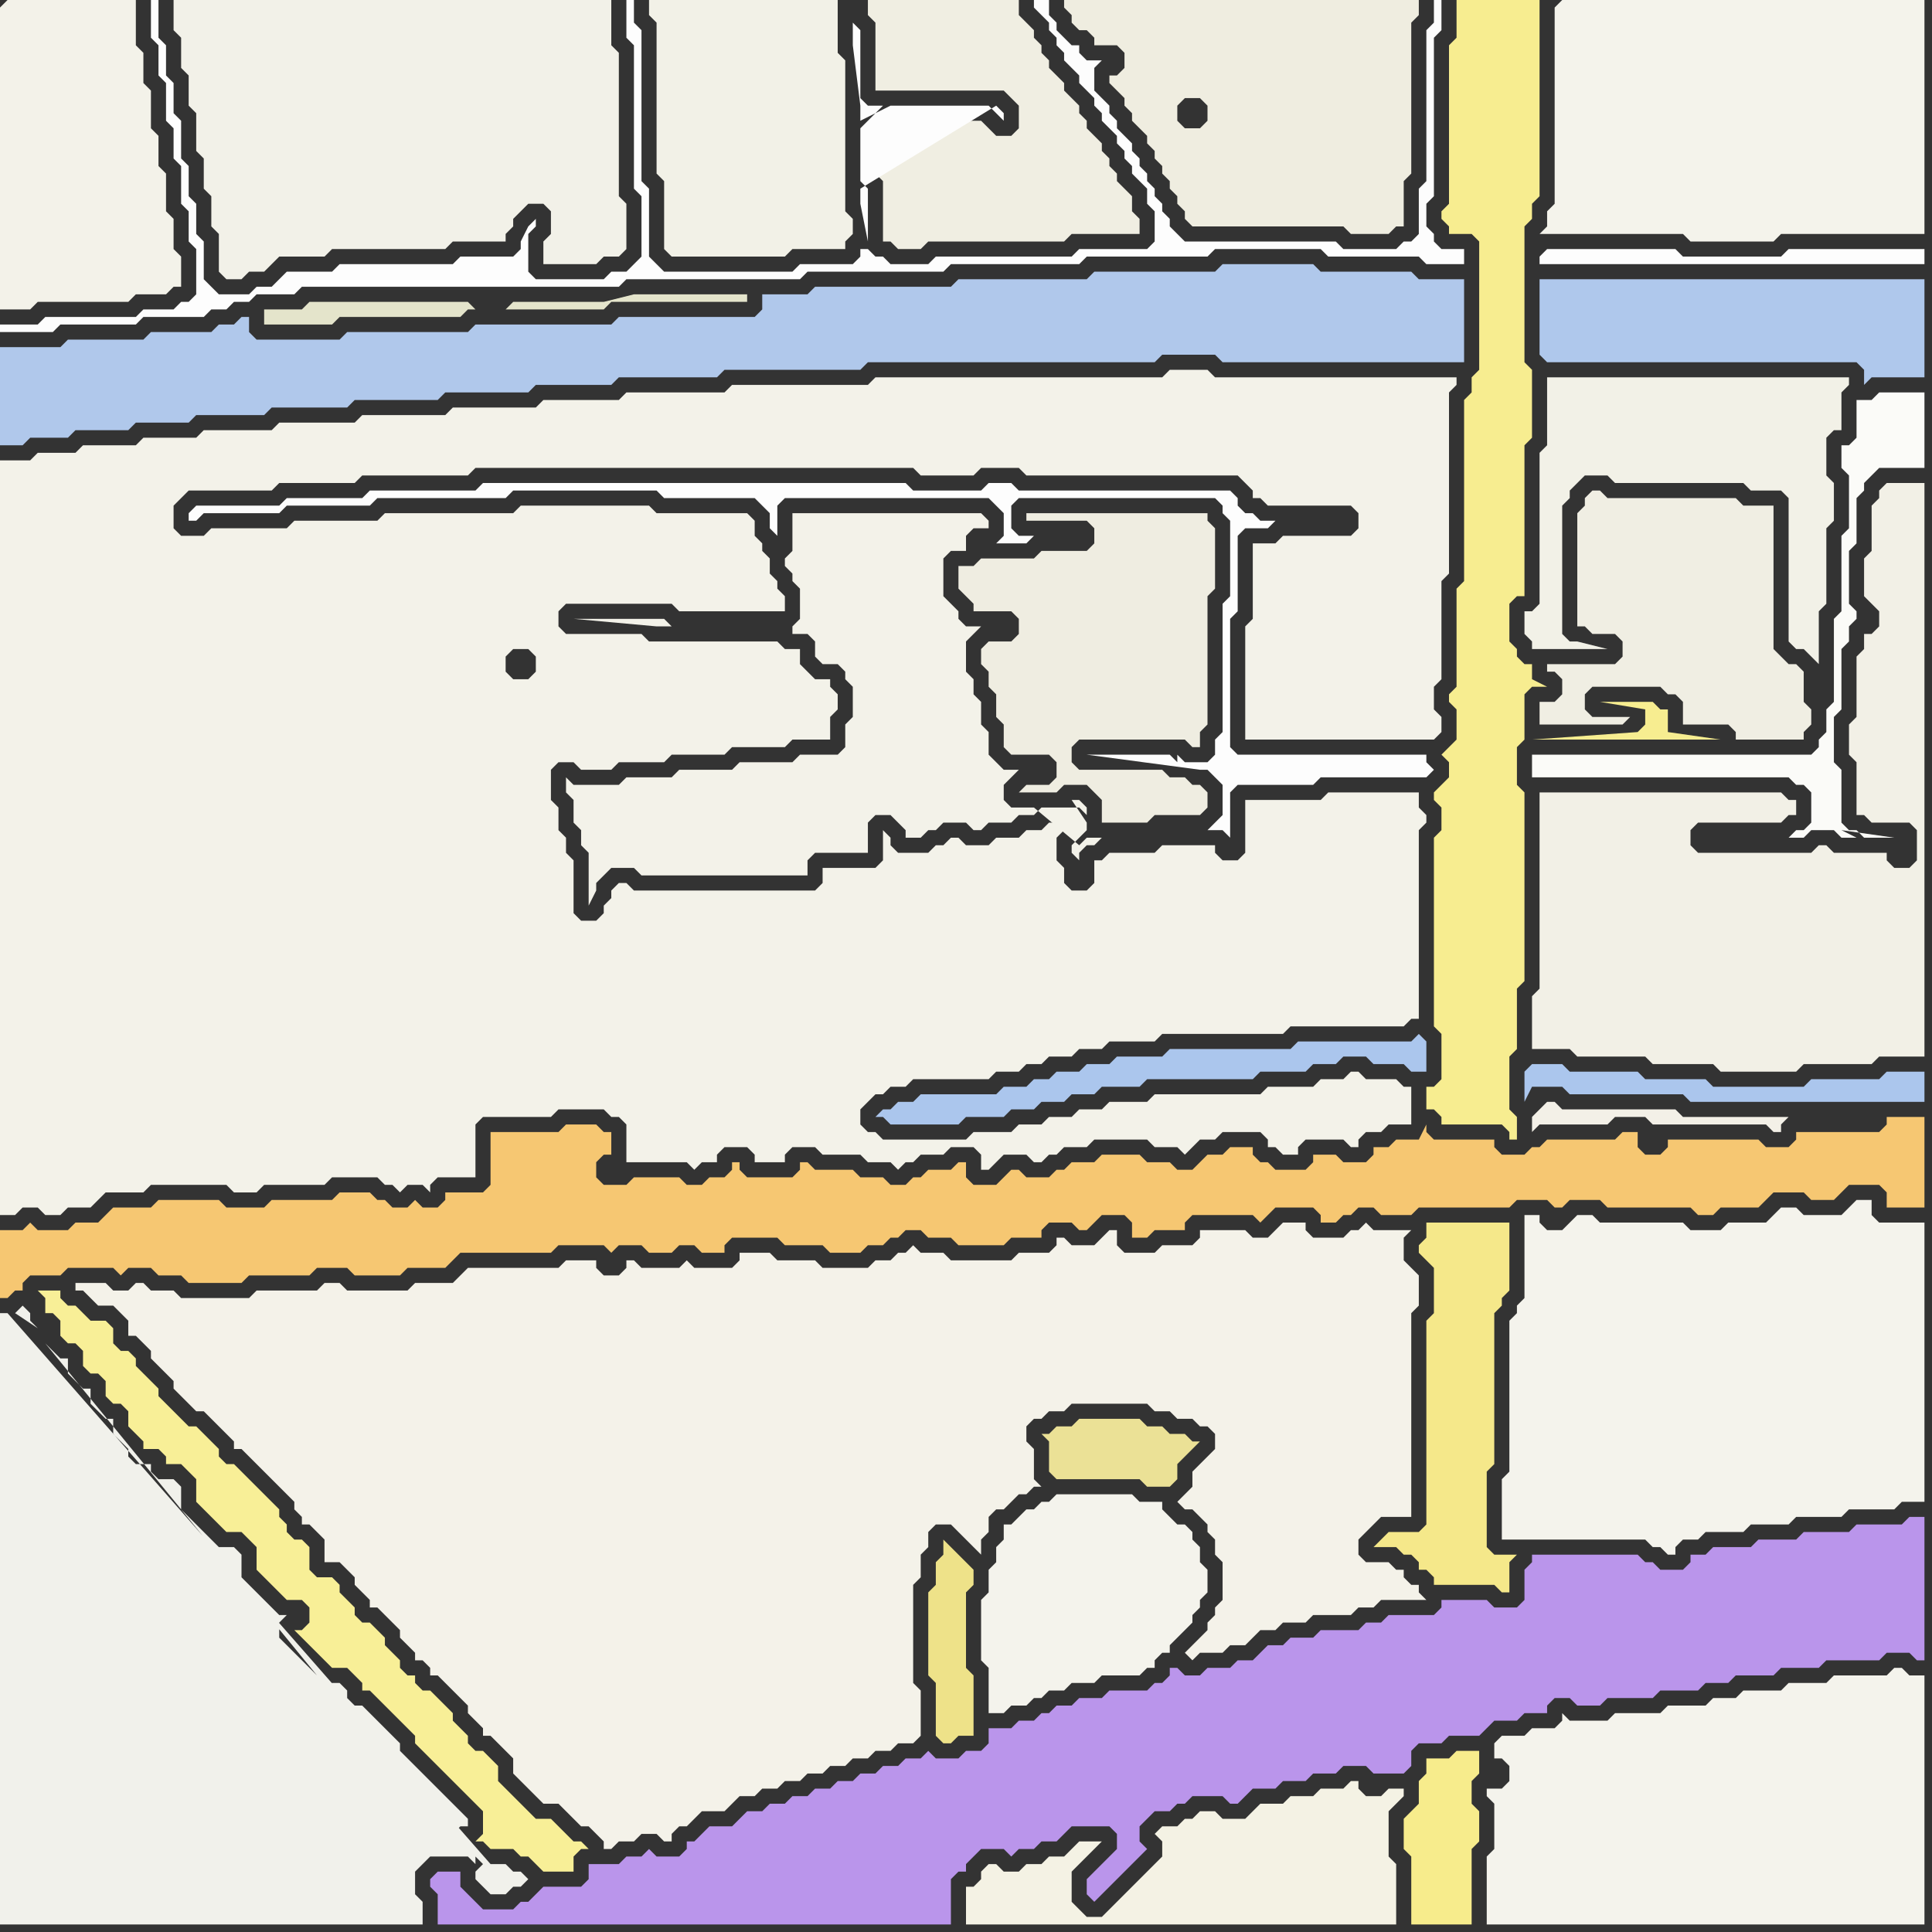 <svg width="256" height="256" xmlns="http://www.w3.org/2000/svg"><rect width="100%" height="100%" fill="#333333" stroke="none"/><script> 
var tempColor;
function hoverPath(evt){
obj = evt.target;
tempColor = obj.getAttribute("fill");
obj.setAttribute("fill","red");
//alert(tempColor);
//obj.setAttribute("stroke","red");}
function recoverPath(evt){
obj = evt.target;
obj.setAttribute("fill", tempColor);
//obj.setAttribute("stroke", tempColor);
}</script><path onmouseover="hoverPath(evt)" onmouseout="recoverPath(evt)" fill="rgb(244,242,233)" d="M  15,171l 0,0 -1,-1 -4,0 0,1 1,0 1,1 1,1 2,0 1,1 1,1 0,2 1,0 1,1 1,1 0,1 1,1 1,1 1,1 0,1 1,1 1,1 1,1 1,0 1,1 1,1 1,1 1,1 0,1 1,0 1,1 1,1 1,1 1,1 1,1 1,1 1,1 0,1 1,1 0,1 1,0 1,1 1,1 0,3 2,0 1,1 1,1 0,1 1,1 1,1 0,1 1,0 1,1 1,1 1,1 0,1 1,1 1,1 0,1 1,0 1,1 0,1 1,0 1,1 1,1 1,1 1,1 0,1 1,1 1,1 0,1 1,0 1,1 1,1 1,1 0,2 1,1 1,1 1,1 1,1 2,0 1,1 1,1 1,1 1,0 1,1 1,1 0,1 1,0 1,-1 2,0 1,-1 2,0 1,1 1,0 0,-1 1,-1 1,0 1,-1 1,-1 3,0 1,-1 1,-1 2,0 1,-1 2,0 1,-1 2,0 1,-1 2,0 1,-1 2,0 1,-1 2,0 1,-1 2,0 1,-1 2,0 1,-1 0,-6 -1,-1 0,-13 1,-1 0,-3 1,-1 0,-2 1,-1 2,0 1,1 1,1 1,1 1,1 0,-2 1,-1 0,-2 1,-1 1,0 1,-1 1,-1 1,0 1,-1 1,0 -1,-1 0,-4 -1,-1 0,-2 1,-1 1,0 1,-1 2,0 1,-1 10,0 1,1 2,0 1,1 2,0 1,1 1,0 1,1 0,2 -3,3 0,2 -1,1 -1,1 1,1 1,0 1,1 1,1 0,1 1,1 0,2 1,1 0,5 -1,1 0,1 -1,1 0,1 -1,1 -2,2 1,1 0,0 1,-1 3,0 1,-1 2,0 1,-1 1,-1 2,0 1,-1 3,0 1,-1 5,0 1,-1 2,0 1,-1 6,0 -1,-1 0,-1 -1,0 -1,-1 0,-1 -1,0 -1,-1 -3,0 -1,-1 0,-2 1,-1 1,-1 1,-1 4,0 0,-27 1,-1 0,-4 -1,-1 0,0 -1,-1 0,-3 1,-1 -5,0 -1,-1 -1,1 -1,0 -1,1 -4,0 -1,-1 0,-1 -3,0 -1,1 0,0 -1,1 -2,0 -1,-1 -6,0 0,1 -1,1 -4,0 -1,1 -4,0 -1,-1 0,-2 -1,0 -2,2 -3,0 -1,-1 -1,0 0,1 -1,1 -4,0 -1,1 -8,0 -1,-1 -3,0 -1,-1 -1,1 -1,0 -1,1 -2,0 -1,1 -6,0 -1,-1 -5,0 -1,-1 -4,0 0,1 -1,1 -5,0 -1,-1 -1,1 -5,0 -1,-1 -1,0 0,1 -1,1 -2,0 -1,-1 0,-1 -4,0 -1,1 -12,0 -1,1 -1,1 -5,0 -1,1 -8,0 -1,-1 -2,0 -1,1 -8,0 -1,1 -9,0 -1,-1 -3,0 -1,-1 -1,0 -1,1Z"/>
<path onmouseover="hoverPath(evt)" onmouseout="recoverPath(evt)" fill="rgb(253,253,253)" d="M  25,68l 0,1 1,0 1,-1 10,0 1,-1 11,0 1,-1 17,0 1,-1 19,0 1,1 12,0 1,1 1,1 0,2 1,1 0,-4 1,-1 27,0 1,1 1,1 0,3 -1,1 4,0 1,-1 -2,0 -1,-1 0,-3 1,-1 26,0 1,1 0,1 1,1 0,10 -1,1 0,17 -1,1 0,2 -1,1 -3,0 -1,-1 0,1 -1,-1 -11,0 15,2 1,0 1,1 1,1 0,4 -1,1 -1,1 2,0 1,1 0,-6 1,-1 10,0 1,-1 14,0 1,-1 -1,-1 0,-1 -25,0 -1,-1 0,-17 1,-1 0,-10 1,-1 3,0 1,-1 -2,0 -1,-1 -1,0 -1,-1 0,-1 -1,-1 -28,0 -1,-1 -3,0 -1,1 -9,0 -1,-1 -56,0 -1,1 -14,0 -1,1 -10,0 -1,1 -11,0 -1,1Z"/>
<path onmouseover="hoverPath(evt)" onmouseout="recoverPath(evt)" fill="rgb(244,243,236)" d="M  137,200l -1,0 -1,1 -1,1 -1,0 0,2 -1,1 0,2 -1,1 0,3 -1,1 0,8 1,1 0,6 2,0 1,-1 2,0 1,-1 1,0 1,-1 2,0 1,-1 3,0 1,-1 5,0 1,-1 1,0 0,-1 1,-1 1,0 0,-1 2,-2 1,-1 0,-1 1,-1 0,-1 1,-1 0,-3 -1,-1 0,-2 -1,-1 0,-1 -1,-1 -1,0 -1,-1 -1,-1 0,-1 -3,0 -1,-1 -10,0 -1,1 -1,0 -1,1Z"/>
<path onmouseover="hoverPath(evt)" onmouseout="recoverPath(evt)" fill="rgb(244,243,236)" d="M  202,164l 0,8 -1,1 0,1 -1,1 0,20 -1,1 0,8 19,0 1,1 1,0 1,1 1,0 0,-1 1,-1 2,0 1,-1 5,0 1,-1 5,0 1,-1 6,0 1,-1 6,0 1,-1 3,0 0,-37 -6,0 -1,-1 0,-2 -2,0 -1,1 0,0 -1,1 -5,0 -1,-1 -2,0 -1,1 -1,1 -5,0 -1,1 -4,0 -1,-1 -11,0 -1,-1 -2,0 -1,1 -1,1 -2,0 -1,-1 0,-1 -2,0Z"/>
<path onmouseover="hoverPath(evt)" onmouseout="recoverPath(evt)" fill="rgb(242,240,230)" d="M  204,108l 0,23 -1,1 0,7 5,0 1,1 9,0 1,1 8,0 1,1 10,0 1,-1 9,0 1,-1 6,0 0,-76 -5,0 -1,1 0,1 -1,1 0,6 -1,1 0,5 1,1 0,0 1,1 0,2 -1,1 -1,0 0,2 -1,1 0,8 -1,1 0,4 1,1 0,7 1,0 1,1 5,0 1,1 0,4 -1,1 -2,0 -1,-1 0,-1 -7,0 -1,-1 -1,0 -1,1 -15,0 -1,-1 0,-2 1,-1 11,0 1,-1 1,0 0,-2 -1,0 -1,-1 -32,0Z"/>
<path onmouseover="hoverPath(evt)" onmouseout="recoverPath(evt)" fill="rgb(243,242,233)" d="M  0,1l 0,40 4,0 1,-1 12,0 1,-1 4,0 1,-1 1,0 0,-4 -1,-1 0,-4 -1,-1 0,-5 -1,-1 0,-4 -1,-1 0,-5 -1,-1 0,-4 -1,-1 0,-6 -17,0 -1,1Z"/>
<path onmouseover="hoverPath(evt)" onmouseout="recoverPath(evt)" fill="rgb(248,239,151)" d="M  8,172l 0,-1 -3,0 1,1 0,2 1,0 1,1 0,2 1,1 1,0 1,1 0,2 1,1 1,0 1,1 0,2 1,1 1,0 1,1 0,2 1,1 1,1 0,1 2,0 1,1 0,1 2,0 1,1 1,1 0,3 1,1 1,1 1,1 1,1 2,0 1,1 1,1 0,3 1,1 1,1 1,1 1,1 2,0 1,1 0,2 -1,1 -1,0 1,1 0,0 1,1 1,1 1,1 1,1 2,0 1,1 1,1 0,1 1,0 1,1 1,1 1,1 1,1 1,1 1,1 0,1 1,1 1,1 1,1 1,1 1,1 1,1 1,1 1,1 1,1 0,3 -1,1 1,0 1,1 3,0 1,1 1,0 1,1 1,1 4,0 0,-2 1,-1 1,0 -1,-1 -1,0 -1,-1 -1,-1 -1,-1 -2,0 -1,-1 -1,-1 -1,-1 -1,-1 -1,-1 0,-2 -1,-1 -1,-1 -1,0 -1,-1 0,-1 -1,-1 -1,-1 0,-1 -1,-1 -1,-1 -1,-1 -1,0 -1,-1 0,-1 -1,0 -1,-1 0,-1 -1,-1 -1,-1 0,-1 -1,-1 -1,-1 -1,0 -1,-1 0,-1 -1,-1 -1,-1 0,-1 -1,-1 -2,0 -1,-1 0,-3 -1,-1 -1,0 -1,-1 0,-1 -1,-1 0,-1 -1,-1 -1,-1 -2,-2 -1,-1 -1,-1 -1,0 -1,-1 0,-1 -1,-1 -1,-1 -1,-1 -1,0 -1,-1 -1,-1 -1,-1 -1,-1 0,-1 -1,-1 -1,-1 -1,-1 0,-1 -1,-1 -1,0 -1,-1 0,-2 -1,-1 -2,0 -1,-1 -1,-1 -1,0 -1,-1Z"/>
<path onmouseover="hoverPath(evt)" onmouseout="recoverPath(evt)" fill="rgb(242,241,232)" d="M  24,0l -1,0 0,4 1,1 0,4 1,1 0,4 1,1 0,5 1,1 0,4 1,1 0,4 1,1 0,5 1,1 2,0 1,-1 2,0 1,-1 1,-1 6,0 1,-1 15,0 1,-1 7,0 0,-1 1,-1 0,-1 1,-1 1,-1 2,0 1,1 0,3 -1,1 0,3 7,0 1,-1 2,0 1,-1 0,-6 -1,-1 0,-19 -1,-1 0,-6Z"/>
<path onmouseover="hoverPath(evt)" onmouseout="recoverPath(evt)" fill="rgb(228,228,203)" d="M  67,41l 13,0 1,-1 18,0 0,-1 -15,0 -4,1 -12,0 -1,1 -4,0 -1,-1 -21,0 -1,1 -5,0 0,2 9,0 1,-1 16,0 1,-1Z"/>
<path onmouseover="hoverPath(evt)" onmouseout="recoverPath(evt)" fill="rgb(242,241,231)" d="M  88,0l -2,0 0,2 1,1 0,20 1,1 0,9 1,1 15,0 1,-1 7,0 0,-1 1,-1 0,-2 -1,-1 0,-20 -1,-1 0,-7Z"/>
<path onmouseover="hoverPath(evt)" onmouseout="recoverPath(evt)" fill="rgb(240,238,226)" d="M  144,31l 7,0 0,-2 -1,-1 0,-2 -1,-1 -1,-1 0,-1 -1,-1 0,-1 -1,-1 0,-1 -1,-1 -1,-1 0,-1 -1,-1 0,-1 -1,-1 -1,-1 0,-1 -1,-1 -1,-1 0,-1 -1,-1 0,-1 -1,-1 0,-1 -1,-1 -1,-1 0,-2 -20,0 0,2 1,1 0,9 17,0 2,2 0,3 -1,1 -2,0 -1,-1 -1,-1 -12,0 -1,1 0,0 -1,1 0,5 1,1 0,8 1,0 1,1 3,0 1,-1 18,0 1,-1Z"/>
<path onmouseover="hoverPath(evt)" onmouseout="recoverPath(evt)" fill="rgb(247,237,144)" d="M  197,0l -4,0 0,5 -1,1 0,21 -1,1 0,1 1,1 0,1 3,0 1,1 0,17 -1,1 0,2 -1,1 0,24 -1,1 0,13 -1,1 0,1 1,1 0,4 -1,1 -1,1 1,1 0,2 -1,1 -1,1 0,1 1,1 0,3 -1,1 0,25 1,1 0,6 -1,1 -1,0 0,3 1,0 1,1 0,1 8,0 1,1 0,1 1,0 0,-3 -1,-1 0,-7 1,-1 0,-8 1,-1 0,-25 -1,-1 0,-5 1,-1 0,-6 1,-1 2,0 -2,-1 0,-2 -1,0 -1,-1 0,-1 -1,-1 0,-5 1,-1 1,0 0,-20 1,-1 0,-9 -1,-1 0,-18 1,-1 0,-2 1,-1 0,-26 -7,0 6,98 25,0 -7,-1 0,-3 -1,0 -1,-1 -7,0 6,1 0,2 -1,1 -14,1 -6,-98Z"/>
<path onmouseover="hoverPath(evt)" onmouseout="recoverPath(evt)" fill="rgb(244,243,235)" d="M  206,1l 0,26 -1,1 0,2 -1,1 19,0 1,1 11,0 1,-1 19,0 0,-31 -48,0 -1,1Z"/>
<path onmouseover="hoverPath(evt)" onmouseout="recoverPath(evt)" fill="rgb(176,200,235)" d="M  0,50l 0,9 3,0 1,-1 5,0 1,-1 7,0 1,-1 7,0 1,-1 9,0 1,-1 10,0 1,-1 11,0 1,-1 11,0 1,-1 10,0 1,-1 13,0 1,-1 18,0 1,-1 38,0 1,-1 7,0 1,1 32,0 0,-11 -6,0 -1,-1 -12,0 -1,-1 -12,0 -1,1 -16,0 -1,1 -17,0 -1,1 -18,0 -1,1 -6,0 0,2 -1,1 -18,0 -1,1 -18,0 -1,1 -16,0 -1,1 -11,0 -1,-1 0,-2 -1,0 -1,1 -2,0 -1,1 -8,0 -1,1 -10,0 -1,1 -8,0Z"/>
<path onmouseover="hoverPath(evt)" onmouseout="recoverPath(evt)" fill="rgb(243,242,233)" d="M  0,122l 0,39 2,0 1,-1 2,0 1,1 2,0 1,-1 3,0 1,-1 1,-1 5,0 1,-1 10,0 1,1 3,0 1,-1 8,0 1,-1 6,0 1,1 1,0 1,1 1,-1 2,0 1,1 0,-1 1,-1 5,0 0,-7 1,-1 9,0 1,-1 6,0 1,1 1,0 1,1 0,5 8,0 1,1 1,-1 2,0 0,-1 1,-1 3,0 1,1 0,1 4,0 0,-1 1,-1 3,0 1,1 5,0 1,1 3,0 1,1 1,-1 1,0 1,-1 3,0 1,-1 3,0 1,1 0,2 1,0 1,-1 0,0 1,-1 3,0 1,1 1,0 1,-1 1,0 1,-1 3,0 1,-1 7,0 1,1 3,0 1,1 1,-1 1,-1 2,0 1,-1 5,0 1,1 0,1 1,0 1,1 2,0 0,-1 1,-1 5,0 1,1 1,0 0,-1 1,-1 2,0 1,-1 3,0 0,-5 -1,0 -1,-1 -4,0 -1,-1 -1,0 -1,1 -3,0 -1,1 -6,0 -1,1 -14,0 -1,1 -5,0 -1,1 -3,0 -1,1 -3,0 -1,1 -3,0 -1,1 -5,0 -1,1 -11,0 -1,-1 -1,0 -1,-1 0,-2 1,-1 1,-1 1,0 1,-1 2,0 1,-1 10,0 1,-1 3,0 1,-1 2,0 1,-1 3,0 1,-1 3,0 1,-1 6,0 1,-1 16,0 1,-1 15,0 1,-1 1,0 0,-25 1,-1 0,-1 -1,-1 0,-2 -12,0 -1,1 -10,0 0,7 -1,1 -2,0 -1,-1 0,-1 -7,0 -1,1 -6,0 -1,1 -1,0 0,3 -1,1 -2,0 -1,-1 0,-2 -1,-1 0,-3 1,-1 1,-1 -3,0 -1,1 -2,0 -1,1 -3,0 -1,1 -3,0 -1,-1 -1,0 -1,1 -1,0 -1,1 -4,0 -1,-1 0,-1 -1,-1 0,4 -1,1 -7,0 0,2 -1,1 -24,0 -1,-1 -1,0 -1,1 0,1 -1,1 0,1 -1,1 -2,0 -1,-1 0,-7 -1,-1 0,-2 -1,-1 0,-3 -1,-1 0,-4 1,-1 2,0 1,1 4,0 1,-1 6,0 1,-1 7,0 1,-1 7,0 1,-1 5,0 0,-3 1,-1 0,-2 -1,-1 0,-1 -2,0 -1,-1 -1,-1 0,-2 -2,0 -1,-1 -17,0 -1,-1 -10,0 -1,-1 0,-2 1,-1 14,0 1,1 14,0 0,-2 -1,-1 0,-1 -1,-1 0,-2 -1,-1 0,-1 -1,-1 0,-2 -1,-1 -12,0 -1,-1 -17,0 -1,1 -17,0 -1,1 -11,0 -1,1 -10,0 -1,1 -3,0 -1,-1 0,-3 1,-1 1,-1 11,0 1,-1 10,0 1,-1 14,0 1,-1 58,0 1,1 7,0 1,-1 5,0 1,1 28,0 1,1 1,1 0,1 1,0 1,1 11,0 1,1 0,2 -1,1 -9,0 -1,1 -3,0 0,10 -1,1 0,15 25,0 1,-1 0,-2 -1,-1 0,-3 1,-1 0,-13 1,-1 0,-24 1,-1 0,-1 -32,0 -1,-1 -5,0 -1,1 -38,0 -1,1 -18,0 -1,1 -13,0 -1,1 -10,0 -1,1 -11,0 -1,1 -11,0 -1,1 -10,0 -1,1 -9,0 -1,1 -7,0 -1,1 -7,0 -1,1 -5,0 -1,1 -4,0 0,61 70,-36 1,1 0,2 -1,1 -2,0 -1,-1 0,-2 1,-1 2,0 -70,36Z"/>
<path onmouseover="hoverPath(evt)" onmouseout="recoverPath(evt)" fill="rgb(241,241,235)" d="M  1,174l -1,0 0,81 56,0 0,-3 -1,-1 0,-3 1,-1 1,-1 5,0 1,1 0,-1 1,1 -1,1 0,1 1,1 0,0 1,1 2,0 1,-1 1,0 1,-1 -1,-1 -1,0 -1,-1 -2,0 -64,-73 1,0 1,-1 1,1 0,1 1,1 0,0 -3,-2 -1,0 59,70 0,-1 1,-1 1,0 0,-1 -1,-1 0,0 -1,-1 -1,-1 -1,-1 -1,-1 -1,-1 -1,-1 -1,-1 -1,-1 0,-1 -1,-1 -1,-1 -1,-1 -1,-1 -1,-1 -1,0 -1,-1 0,-1 -1,-1 -2,0 -1,-1 -1,-1 -1,-1 -1,-1 -1,-1 -1,-1 0,-2 1,-1 -1,0 -1,-1 -2,-2 -1,-1 -1,-1 0,-3 -1,-1 -2,0 -1,-1 -1,-1 -1,-1 -1,-1 -1,-1 0,-3 -1,-1 -2,0 -1,-1 0,-1 -2,0 -1,-1 0,-1 -1,-1 -1,-1 0,-2 -1,0 -1,-1 -1,-1 0,-2 -1,0 -1,-1 -1,-1 0,-2 -1,0 -1,-1 -1,-1 54,66 -59,-70Z"/>
<path onmouseover="hoverPath(evt)" onmouseout="recoverPath(evt)" fill="rgb(186,149,235)" d="M  71,255l 55,0 0,-6 1,-1 1,0 0,-1 1,-1 1,-1 3,0 1,1 1,-1 2,0 1,-1 2,0 1,-1 1,-1 5,0 1,1 0,2 -2,2 -1,1 -1,1 0,2 1,1 1,-1 4,-4 1,-1 1,-1 -1,-1 0,-2 2,-2 2,0 1,-1 1,0 1,-1 4,0 1,1 1,0 2,-2 3,0 1,-1 3,0 1,-1 3,0 1,-1 3,0 1,1 4,0 1,-1 0,-2 1,-1 3,0 1,-1 4,0 1,-1 1,-1 3,0 1,-1 3,0 0,-1 1,-1 2,0 1,1 3,0 1,-1 6,0 1,-1 5,0 1,-1 3,0 1,-1 5,0 1,-1 5,0 1,-1 7,0 1,-1 3,0 1,1 1,0 0,-19 -2,0 -1,1 -6,0 -1,1 -6,0 -1,1 -5,0 -1,1 -5,0 -1,1 -2,0 0,1 -1,1 -3,0 -1,-1 -1,0 -1,-1 -14,0 0,1 -1,1 0,4 -1,1 -3,0 -1,-1 -6,0 0,1 -1,1 -6,0 -1,1 -2,0 -1,1 -5,0 -1,1 -3,0 -1,1 -2,0 -1,1 -1,1 -2,0 -1,1 -3,0 -1,1 -2,0 -1,-1 -1,0 0,1 -1,1 -1,0 -1,1 -5,0 -1,1 -3,0 -1,1 -2,0 -1,1 -1,0 -1,1 -2,0 -1,1 -3,0 0,2 -1,1 -2,0 -1,1 -3,0 -1,-1 -1,1 -2,0 -1,1 -2,0 -1,1 -2,0 -1,1 -2,0 -1,1 -2,0 -1,1 -2,0 -1,1 -2,0 -1,1 -2,0 -1,1 -1,1 -3,0 -1,1 -1,1 -1,0 0,1 -1,1 -3,0 -1,-1 -1,1 -2,0 -1,1 -4,0 0,2 -1,1 -5,0 -1,1 -1,1 -1,0 -1,1 -4,0 -2,-2 -1,-1 0,-2 -3,0 -1,1 0,1 1,1 0,4Z"/>
<path onmouseover="hoverPath(evt)" onmouseout="recoverPath(evt)" fill="rgb(243,242,233)" d="M  105,70l 0,3 -1,1 0,1 1,1 0,1 1,1 0,4 -1,1 0,1 2,0 1,1 0,2 1,1 2,0 1,1 0,1 1,1 0,4 -1,1 0,3 -1,1 -5,0 -1,1 -7,0 -1,1 -7,0 -1,1 -6,0 -1,1 -6,0 -1,-1 0,2 1,1 0,3 1,1 0,2 1,1 0,7 1,-2 0,-1 1,-1 1,-1 3,0 1,1 22,0 0,-2 1,-1 7,0 0,-4 1,-1 2,0 1,1 1,1 0,1 2,0 1,-1 1,0 1,-1 3,0 1,1 1,0 1,-1 3,0 1,-1 2,0 1,-1 5,0 1,1 0,-1 -1,-1 -1,0 2,3 0,1 -1,1 0,0 -1,1 0,1 1,1 0,-1 1,-1 1,0 1,-1 -2,0 -1,1 0,0 -6,-5 -3,0 -1,-1 0,-2 1,-1 1,-1 -2,0 -1,-1 -1,-1 0,-3 -1,-1 0,-3 -1,-1 0,-2 -1,-1 0,-4 1,-1 1,-1 -2,0 -1,-1 0,-1 -1,-1 -1,-1 0,-5 1,-1 2,0 0,-2 1,-1 2,0 0,-1 -1,-1 -25,0 0,2 -1,13 -15,0 -1,-1 -12,0 11,1 17,0 1,-13Z"/>
<path onmouseover="hoverPath(evt)" onmouseout="recoverPath(evt)" fill="rgb(171,198,237)" d="M  202,142l 0,4 1,-2 4,0 1,1 15,0 1,1 31,0 0,-4 -5,0 -1,1 -9,0 -1,1 -12,0 -1,-1 -8,0 -1,-1 -9,0 -1,-1 -4,0 -1,1Z"/>
<path onmouseover="hoverPath(evt)" onmouseout="recoverPath(evt)" fill="rgb(253,253,253)" d="M  204,34l 0,1 51,0 0,-2 -18,0 -1,1 -13,0 -1,-1 -17,0 -1,1Z"/>
<path onmouseover="hoverPath(evt)" onmouseout="recoverPath(evt)" fill="rgb(240,238,227)" d="M  235,82l 0,-15 -4,0 -1,-1 -17,0 -1,-1 -1,0 -1,1 0,1 -1,1 0,15 1,0 1,1 3,0 1,1 0,2 -1,1 -9,0 0,1 1,0 1,1 0,2 -1,1 -2,0 0,3 11,0 1,-1 -5,0 -1,-1 0,-2 1,-1 9,0 1,1 1,0 1,1 0,3 6,0 1,1 0,1 9,0 0,-1 1,-1 0,-2 -1,-1 0,-4 -1,-1 -1,0 -1,-1 -1,-1Z"/>
<path onmouseover="hoverPath(evt)" onmouseout="recoverPath(evt)" fill="rgb(253,253,253)" d="M  1,43l -1,0 0,1 7,0 1,-1 10,0 1,-1 8,0 1,-1 2,0 1,-1 2,0 1,-1 5,0 1,-1 42,0 1,-1 23,0 1,-1 18,0 1,-1 17,0 1,-1 16,0 1,-1 14,0 1,1 12,0 1,1 5,0 0,-2 -3,0 -1,-1 0,-1 -1,-1 0,-3 1,-1 0,-21 1,-1 0,-4 -1,0 0,3 -1,1 0,20 -1,1 0,6 -1,1 -1,0 -1,1 -7,0 -1,-1 -20,0 -1,-1 -1,-1 0,-1 -1,-1 0,-1 -1,-1 0,-1 -1,-1 0,-1 -1,-1 0,-1 -1,-1 0,-1 -1,-1 -1,-1 0,-1 -1,-1 0,-1 -1,-1 -1,-1 0,-3 1,-1 -2,0 -1,-1 0,-1 -1,0 -1,-1 -1,-1 0,-1 -1,-1 0,-2 -2,0 0,1 1,1 0,0 1,1 0,1 1,1 0,1 1,1 0,1 1,1 1,1 0,1 1,1 1,1 0,1 1,1 0,1 1,1 1,1 0,1 1,1 0,1 1,1 0,1 1,1 1,1 0,2 1,1 0,4 -1,1 -9,0 -1,1 -18,0 -1,1 -5,0 -1,-1 -1,0 -1,-1 -1,0 0,1 -1,1 -7,0 -1,1 -17,0 -1,-1 -1,-1 0,-9 -1,-1 0,-20 -1,-1 0,-3 -1,0 0,5 1,1 0,19 1,1 0,8 -1,1 -1,1 -2,0 -1,1 -9,0 -1,-1 0,-5 1,-1 0,-1 -1,1 0,0 -1,2 0,1 -1,1 -7,0 -1,1 -15,0 -1,1 -6,0 -1,1 -1,1 -2,0 -1,1 -4,0 -1,-1 -1,-1 0,-5 -1,-1 0,-4 -1,-1 0,-4 -1,-1 0,-5 -1,-1 0,-4 -1,-1 0,-4 -1,-1 0,-5 -1,0 0,5 1,1 0,4 1,1 0,5 1,1 0,4 1,1 0,5 1,1 0,4 1,1 0,6 -1,1 -1,0 -1,1 -4,0 -1,1 -12,0 -1,1 -4,0 114,-11 0,-7 -1,-1 0,-7 1,-1 1,-1 1,-1 -2,0 -1,-1 0,-9 -1,-1 0,3 1,8 0,2 4,-2 13,0 1,1 0,0 1,1 0,-1 -1,-1 -18,11 0,2 1,5 -114,11Z"/>
<path onmouseover="hoverPath(evt)" onmouseout="recoverPath(evt)" fill="rgb(246,199,114)" d="M  2,163l -2,0 0,9 1,0 1,-1 1,0 0,-1 1,-1 4,0 1,-1 6,0 1,1 1,-1 3,0 1,1 3,0 1,1 7,0 1,-1 8,0 1,-1 4,0 1,1 6,0 1,-1 5,0 1,-1 1,-1 12,0 1,-1 6,0 1,1 1,-1 3,0 1,1 3,0 1,-1 2,0 1,1 3,0 0,-1 1,-1 6,0 1,1 5,0 1,1 4,0 1,-1 2,0 1,-1 1,0 1,-1 2,0 1,1 3,0 1,1 6,0 1,-1 4,0 0,-1 1,-1 3,0 1,1 1,0 1,-1 0,0 1,-1 3,0 1,1 0,2 2,0 1,-1 4,0 0,-1 1,-1 8,0 1,1 1,-1 0,0 1,-1 5,0 1,1 0,1 2,0 1,-1 1,0 1,-1 2,0 1,1 4,0 1,-1 12,0 1,-1 4,0 1,1 1,0 1,-1 4,0 1,1 11,0 1,1 2,0 1,-1 5,0 1,-1 1,-1 4,0 1,1 3,0 1,-1 1,-1 4,0 1,1 0,2 5,0 0,-12 -5,0 0,1 -1,1 -11,0 0,1 -1,1 -3,0 -1,-1 -12,0 0,1 -1,1 -2,0 -1,-1 0,-2 -2,0 -1,1 -9,0 -1,1 -1,0 -1,1 -3,0 -1,-1 0,-1 -8,0 -1,-1 0,-1 -1,2 -3,0 -1,1 -2,0 0,1 -1,1 -3,0 -1,-1 -3,0 0,1 -1,1 -4,0 -1,-1 -1,0 -1,-1 0,-1 -3,0 -1,1 -2,0 -1,1 -1,1 -2,0 -1,-1 -3,0 -1,-1 -5,0 -1,1 -3,0 -1,1 -1,0 -1,1 -3,0 -1,-1 -1,0 -1,1 -1,1 -3,0 -1,-1 0,-2 -1,0 -1,1 -3,0 -1,1 -1,0 -1,1 -2,0 -1,-1 -3,0 -1,-1 -5,0 -1,-1 -1,0 0,1 -1,1 -6,0 -1,-1 0,-1 -1,0 0,1 -1,1 -2,0 -1,1 -2,0 -1,-1 -6,0 -1,1 -3,0 -1,-1 0,-2 1,-1 1,0 0,-3 -1,0 -1,-1 -4,0 -1,1 -9,0 0,7 -1,1 -5,0 0,1 -1,1 -2,0 -1,-1 -1,1 -2,0 -1,-1 -1,0 -1,-1 -4,0 -1,1 -8,0 -1,1 -5,0 -1,-1 -8,0 -1,1 -5,0 -1,1 -1,1 -3,0 -1,1 -4,0 -1,-1 -1,1Z"/>
<path onmouseover="hoverPath(evt)" onmouseout="recoverPath(evt)" fill="rgb(171,198,237)" d="M  118,147l -1,0 -1,1 1,0 1,1 9,0 1,-1 5,0 1,-1 3,0 1,-1 3,0 1,-1 3,0 1,-1 5,0 1,-1 14,0 1,-1 6,0 1,-1 3,0 1,-1 3,0 1,1 4,0 1,1 2,0 0,-4 -1,-1 0,0 -1,1 -15,0 -1,1 -16,0 -1,1 -6,0 -1,1 -3,0 -1,1 -3,0 -1,1 -2,0 -1,1 -3,0 -1,1 -10,0 -1,1 -2,0 -1,1Z"/>
<path onmouseover="hoverPath(evt)" onmouseout="recoverPath(evt)" fill="rgb(238,226,137)" d="M  128,217l 0,-6 1,-1 0,-2 -1,-1 -1,-1 -1,-1 -1,-1 0,2 -1,1 0,3 -1,1 0,11 1,1 0,7 1,1 1,0 1,-1 2,0 0,-8 -1,-1Z"/>
<path onmouseover="hoverPath(evt)" onmouseout="recoverPath(evt)" fill="rgb(239,237,225)" d="M  131,85l 0,0 -1,1 0,2 1,1 0,2 1,1 0,3 1,1 0,3 1,1 5,0 1,1 0,2 -1,1 -3,0 -1,1 5,0 1,-1 3,0 1,1 1,1 0,3 6,0 1,-1 6,0 1,-1 0,-2 -1,-1 -1,0 -1,-1 -2,0 -1,-1 -11,0 -1,-1 0,-2 1,-1 14,0 1,1 1,0 0,-2 1,-1 0,-17 1,-1 0,-8 -1,-1 0,-1 -24,0 0,1 8,0 1,1 0,2 -1,1 -6,0 -1,1 -7,0 -1,1 -2,0 0,3 1,1 0,0 1,1 0,1 5,0 1,1 0,2 -1,1Z"/>
<path onmouseover="hoverPath(evt)" onmouseout="recoverPath(evt)" fill="rgb(239,237,224)" d="M  149,9l 0,0 -1,1 -1,0 0,1 1,1 0,0 1,1 0,1 1,1 0,1 1,1 1,1 0,1 1,1 0,1 1,1 0,1 1,1 0,1 1,1 0,1 1,1 0,1 1,1 20,0 1,1 5,0 1,-1 1,0 0,-6 1,-1 0,-20 1,-1 0,-2 -47,0 0,1 1,1 0,1 1,1 1,0 1,1 0,1 3,0 1,1 0,2 8,8 -1,-1 0,-2 1,-1 2,0 1,1 0,2 -1,1 -2,0 -8,-8Z"/>
<path onmouseover="hoverPath(evt)" onmouseout="recoverPath(evt)" fill="rgb(244,242,228)" d="M  153,247l -6,6 -1,1 -2,0 -1,-1 -1,-1 0,-4 3,-3 1,-1 -3,0 -1,1 0,0 -1,1 -2,0 -1,1 -2,0 -1,1 -2,0 -1,-1 -1,0 -1,1 0,1 -1,1 -1,0 0,5 57,0 0,-8 -1,-1 0,-6 1,-1 1,-1 0,-1 -2,0 -1,1 -2,0 -1,-1 0,-1 -1,0 -1,1 -3,0 -1,1 -3,0 -1,1 -3,0 -1,1 -1,1 -3,0 -1,-1 -2,0 -1,1 -1,0 -1,1 -2,0 -1,1 1,1 0,2 -1,1Z"/>
<path onmouseover="hoverPath(evt)" onmouseout="recoverPath(evt)" fill="rgb(235,225,150)" d="M  156,194l 3,-3 -1,0 -1,-1 -2,0 -1,-1 -2,0 -1,-1 -8,0 -1,1 -2,0 -1,1 -1,0 1,1 0,4 1,1 11,0 1,1 3,0 1,-1Z"/>
<path onmouseover="hoverPath(evt)" onmouseout="recoverPath(evt)" fill="rgb(247,236,140)" d="M  187,251l 0,4 8,0 0,-10 1,-1 0,-4 -1,-1 0,-3 1,-1 0,-3 -3,0 -1,1 -3,0 0,2 -1,1 0,3 -1,1 -1,1 0,4 1,1 0,5 10,-16 -10,16Z"/>
<path onmouseover="hoverPath(evt)" onmouseout="recoverPath(evt)" fill="rgb(245,232,138)" d="M  188,207l 0,1 1,0 1,1 0,1 8,0 1,1 1,0 0,-4 1,-1 -3,0 -1,-1 0,-10 1,-1 0,-20 1,-1 0,-1 1,-1 0,-9 -11,0 0,2 -1,1 0,1 1,1 0,0 1,1 0,6 -1,1 0,27 -1,1 -4,0 -1,1 -1,1 3,0 1,1 1,0 1,1Z"/>
<path onmouseover="hoverPath(evt)" onmouseout="recoverPath(evt)" fill="rgb(244,243,236)" d="M  199,230l 0,0 -1,1 0,2 1,0 1,1 0,2 -1,1 -2,0 0,1 1,1 0,6 -1,1 0,9 58,0 0,-33 -2,0 -1,-1 -1,0 -1,1 -7,0 -1,1 -5,0 -1,1 -5,0 -1,1 -3,0 -1,1 -5,0 -1,1 -6,0 -1,1 -5,0 -1,-1 0,1 -1,1 -3,0 -1,1Z"/>
<path onmouseover="hoverPath(evt)" onmouseout="recoverPath(evt)" fill="rgb(243,240,231)" d="M  204,147l 0,0 -1,1 0,2 1,-1 9,0 1,-1 4,0 1,1 15,0 1,1 1,0 0,-1 1,-1 -14,0 -1,-1 -15,0 -1,-1 -1,0 -1,1 15,3 0,0 -15,-3Z"/>
<path onmouseover="hoverPath(evt)" onmouseout="recoverPath(evt)" fill="rgb(175,200,236)" d="M  204,39l 0,8 1,1 41,0 1,1 0,2 1,-1 7,0 0,-13 -51,0Z"/>
<path onmouseover="hoverPath(evt)" onmouseout="recoverPath(evt)" fill="rgb(242,241,231)" d="M  244,55l 0,-3 1,-1 0,-1 -40,0 0,9 -1,1 0,20 -1,1 -1,0 0,3 1,1 0,1 10,0 -4,-1 -1,0 -1,-1 0,-17 1,-1 0,-1 1,-1 1,-1 3,0 1,1 17,0 1,1 4,0 1,1 0,19 1,1 1,0 1,1 1,1 0,-7 1,-1 0,-10 1,-1 0,-5 -1,-1 0,-5 1,-1 1,0Z"/>
<path onmouseover="hoverPath(evt)" onmouseout="recoverPath(evt)" fill="rgb(251,251,248)" d="M  251,111l -4,0 -1,-1 -1,0 -1,-1 0,-7 -1,-1 0,-6 1,-1 0,-8 1,-1 0,-2 1,-1 0,-1 -1,-1 0,-7 1,-1 0,-6 1,-1 0,-1 1,-1 1,-1 6,0 0,-10 -6,0 -1,1 -2,0 0,5 -1,1 -1,0 0,3 1,1 0,7 -1,1 0,10 -1,1 0,11 -1,1 0,3 -1,1 0,1 -1,1 -37,0 0,3 34,0 1,1 1,0 1,1 0,4 -1,1 -1,0 -1,1 2,0 1,-1 3,0 1,1 2,0 -2,-1 0,0 7,1 1,1 0,0 -1,-1Z"/>
</svg>